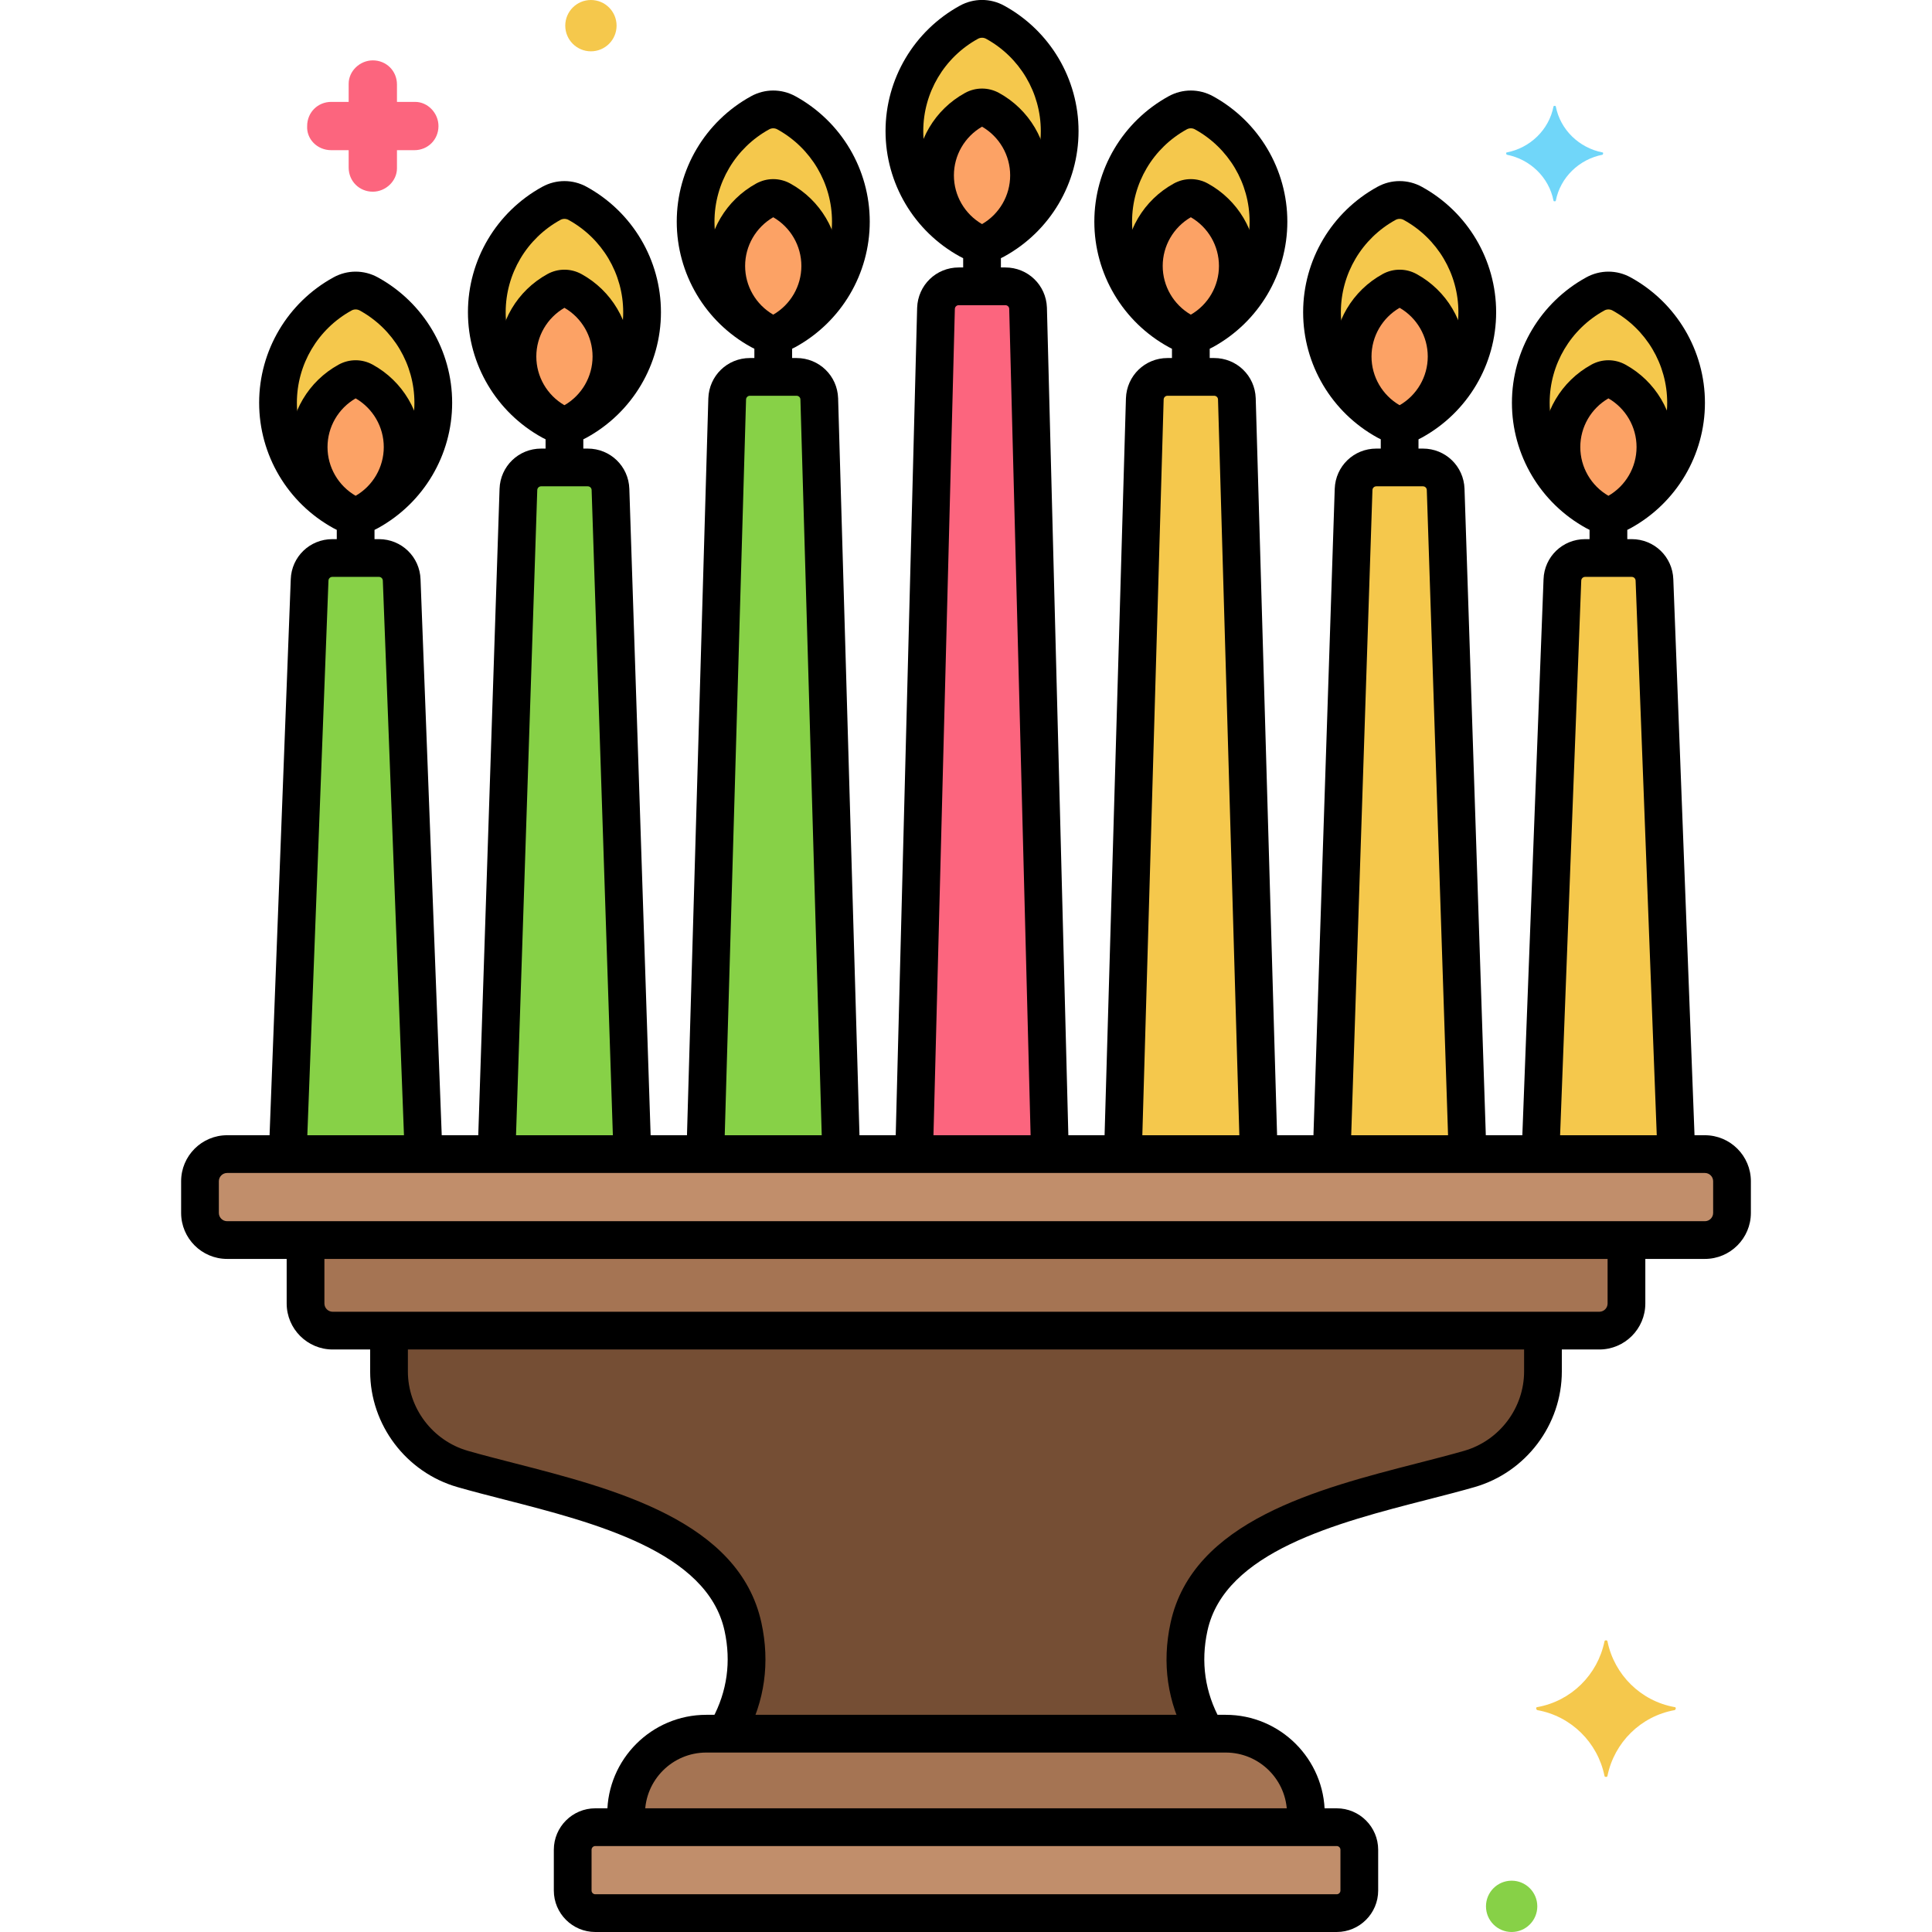 <svg enable-background="new 0 0 256 256" height="512" viewBox="0 0 256 256" width="512" xmlns="http://www.w3.org/2000/svg"><g id="Layer_59"><g><g><path d="m225.904 164.314h-195.808c-1.986 0-3.596-1.61-3.596-3.596v-4.198c0-1.986 1.61-3.596 3.596-3.596h195.809c1.986 0 3.596 1.61 3.596 3.596v4.198c-.001 1.986-1.611 3.596-3.597 3.596z" fill="#c18e6b"/></g><g><path d="m177.121 253.5h-98.242c-1.654 0-2.994-1.341-2.994-2.995v-5.4c0-1.654 1.341-2.994 2.994-2.994h98.241c1.654 0 2.995 1.341 2.995 2.994v5.4c0 1.654-1.341 2.995-2.994 2.995z" fill="#c18e6b"/></g><g><g><path d="m173.035 242.111v-1.77c0-5.841-4.779-10.619-10.619-10.619h-68.832c-5.841 0-10.619 4.779-10.619 10.619v1.77z" fill="#a57453"/></g></g><g><path d="m51.549 176.314v5.407c0 6.005 3.984 11.264 9.754 12.924 12.823 3.688 34.088 6.839 37.148 20.917 1.242 5.715-.101 10.45-2.294 14.159h63.686c-2.193-3.71-3.537-8.445-2.294-14.159 3.061-14.078 24.326-17.229 37.148-20.917 5.771-1.66 9.754-6.919 9.754-12.924v-5.407z" fill="#754e34"/></g><g><path d="m40.487 164.314v8.404c0 1.986 1.61 3.596 3.596 3.596h167.835c1.986 0 3.595-1.61 3.595-3.596v-8.404z" fill="#a57453"/></g><g><path d="m53.225 76.848c-.056-1.622-1.387-2.908-3.01-2.908h-6.18c-1.623 0-2.954 1.286-3.01 2.908l-2.9 76.077h18z" fill="#87d147"/></g><g><path d="m48.863 38.945c-1.08-.593-2.395-.593-3.475 0-5.094 2.797-8.549 8.204-8.549 14.426s3.456 11.629 8.549 14.426c1.08.593 2.395.593 3.475 0 5.094-2.797 8.549-8.204 8.549-14.426s-3.456-11.629-8.549-14.426z" fill="#f5c84c"/></g><g><path d="m80.891 64.848c-.056-1.622-1.387-2.908-3.01-2.908h-6.18c-1.623 0-2.954 1.286-3.01 2.908l-2.9 88.077h18z" fill="#87d147"/></g><g><path d="m76.529 26.945c-1.08-.593-2.395-.593-3.475 0-5.094 2.797-8.549 8.204-8.549 14.426s3.456 11.629 8.549 14.426c1.08.593 2.395.593 3.475 0 5.094-2.797 8.549-8.204 8.549-14.426s-3.455-11.629-8.549-14.426z" fill="#f5c84c"/></g><g><path d="m108.558 52.848c-.056-1.622-1.387-2.908-3.01-2.908h-6.18c-1.623 0-2.954 1.286-3.01 2.908l-2.9 100.077h18z" fill="#87d147"/></g><g><path d="m104.196 14.945c-1.08-.593-2.395-.593-3.475 0-5.094 2.797-8.549 8.204-8.549 14.426s3.456 11.629 8.549 14.426c1.08.593 2.395.593 3.475 0 5.094-2.797 8.549-8.204 8.549-14.426s-3.455-11.629-8.549-14.426z" fill="#f5c84c"/></g><g><path d="m163.891 52.848c-.056-1.622-1.387-2.908-3.01-2.908h-6.18c-1.623 0-2.954 1.286-3.01 2.908l-2.9 100.077h18z" fill="#f5c84c"/></g><g><path d="m159.529 14.945c-1.08-.593-2.395-.593-3.475 0-5.094 2.797-8.549 8.204-8.549 14.426s3.456 11.629 8.549 14.426c1.08.593 2.395.593 3.475 0 5.094-2.797 8.549-8.204 8.549-14.426s-3.455-11.629-8.549-14.426z" fill="#f5c84c"/></g><g><path d="m136.225 40.848c-.056-1.622-1.387-2.908-3.01-2.908h-6.18c-1.623 0-2.954 1.286-3.01 2.908l-2.9 112.077h18z" fill="#fc657e"/></g><g><path d="m131.863 2.945c-1.08-.593-2.395-.593-3.475 0-5.094 2.797-8.549 8.204-8.549 14.426s3.456 11.629 8.549 14.426c1.08.593 2.395.593 3.475 0 5.094-2.797 8.549-8.204 8.549-14.426s-3.456-11.629-8.549-14.426z" fill="#f5c84c"/></g><g><path d="m191.558 64.848c-.056-1.622-1.387-2.908-3.01-2.908h-6.18c-1.623 0-2.954 1.286-3.01 2.908l-2.9 88.077h18z" fill="#f5c84c"/></g><g><path d="m187.196 26.945c-1.08-.593-2.395-.593-3.475 0-5.094 2.797-8.549 8.204-8.549 14.426s3.456 11.629 8.549 14.426c1.08.593 2.395.593 3.475 0 5.094-2.797 8.549-8.204 8.549-14.426s-3.455-11.629-8.549-14.426z" fill="#f5c84c"/></g><g><path d="m219.225 76.848c-.056-1.622-1.387-2.908-3.01-2.908h-6.18c-1.623 0-2.954 1.286-3.01 2.908l-2.9 76.077h18z" fill="#f5c84c"/></g><g><path d="m214.863 38.945c-1.08-.593-2.395-.593-3.475 0-5.094 2.797-8.549 8.204-8.549 14.426s3.456 11.629 8.549 14.426c1.08.593 2.395.593 3.475 0 5.094-2.797 8.549-8.204 8.549-14.426s-3.456-11.629-8.549-14.426z" fill="#f5c84c"/></g><g><path d="m48.177 50.509c-.654-.359-1.45-.359-2.103 0-3.083 1.693-5.175 4.966-5.175 8.732s2.092 7.039 5.175 8.732c.654.359 1.45.359 2.103 0 3.083-1.693 5.175-4.966 5.175-8.732-.001-3.766-2.092-7.039-5.175-8.732z" fill="#fca265"/></g><g><path d="m75.843 38.509c-.654-.359-1.45-.359-2.103 0-3.083 1.693-5.175 4.966-5.175 8.732s2.092 7.039 5.175 8.732c.654.359 1.45.359 2.103 0 3.083-1.693 5.175-4.966 5.175-8.732s-2.092-7.039-5.175-8.732z" fill="#fca265"/></g><g><path d="m103.51 26.509c-.654-.359-1.45-.359-2.103 0-3.083 1.693-5.175 4.966-5.175 8.732s2.092 7.039 5.175 8.732c.654.359 1.45.359 2.103 0 3.083-1.693 5.175-4.966 5.175-8.732s-2.092-7.039-5.175-8.732z" fill="#fca265"/></g><g><path d="m158.843 26.509c-.654-.359-1.45-.359-2.103 0-3.083 1.693-5.175 4.966-5.175 8.732s2.092 7.039 5.175 8.732c.654.359 1.45.359 2.103 0 3.083-1.693 5.175-4.966 5.175-8.732s-2.092-7.039-5.175-8.732z" fill="#fca265"/></g><g><path d="m131.177 14.509c-.654-.359-1.45-.359-2.103 0-3.083 1.693-5.175 4.966-5.175 8.732s2.092 7.039 5.175 8.732c.654.359 1.45.359 2.103 0 3.083-1.693 5.175-4.966 5.175-8.732s-2.092-7.039-5.175-8.732z" fill="#fca265"/></g><g><path d="m186.51 38.509c-.654-.359-1.45-.359-2.103 0-3.083 1.693-5.175 4.966-5.175 8.732s2.092 7.039 5.175 8.732c.654.359 1.45.359 2.103 0 3.083-1.693 5.175-4.966 5.175-8.732s-2.092-7.039-5.175-8.732z" fill="#fca265"/></g><g><path d="m214.177 50.509c-.654-.359-1.45-.359-2.103 0-3.083 1.693-5.175 4.966-5.175 8.732s2.092 7.039 5.175 8.732c.654.359 1.45.359 2.103 0 3.083-1.693 5.175-4.966 5.175-8.732-.001-3.766-2.092-7.039-5.175-8.732z" fill="#fca265"/></g><g><path d="m212.35 20.2c-3.1-.6-5.6-3-6.2-6.1 0-.1-.3-.1-.3 0-.6 3.1-3.1 5.5-6.2 6.1-.1 0-.1.2 0 .3 3.1.6 5.6 3 6.2 6.1 0 .1.3.1.3 0 .6-3.1 3.1-5.5 6.2-6.1.1-.1.1-.3 0-.3z" fill="#70d6f9"/></g><g><path d="m43.9 19.9h2.3v2.3c0 1.8 1.4 3.2 3.2 3.2 1.7 0 3.2-1.4 3.2-3.1v-.1-2.3h2.3c1.8 0 3.2-1.4 3.2-3.2 0-1.7-1.4-3.2-3.1-3.2h-.1-2.3v-2.3c0-1.8-1.4-3.2-3.2-3.2-1.7 0-3.2 1.4-3.2 3.1v.1 2.3h-2.3c-1.8 0-3.2 1.4-3.2 3.2-.1 1.7 1.3 3.2 3.2 3.2-.1 0-.1 0 0 0z" fill="#fc657e"/></g><g><circle cx="78.3" cy="3.4" fill="#f5c84c" r="3.4"/></g><g><circle cx="200.3" cy="252.6" fill="#87d147" r="3.4"/></g><g><path d="m203.7 226.2c4.5-.8 8-4.3 8.9-8.7 0-.2.4-.2.4 0 .9 4.4 4.4 7.9 8.9 8.7.2 0 .2.3 0 .4-4.5.8-8 4.3-8.9 8.7 0 .2-.4.2-.4 0-.9-4.4-4.4-7.9-8.9-8.7-.2-.1-.2-.4 0-.4z" fill="#f5c84c"/></g><g><path d="m225.904 166.814h-195.808c-3.361 0-6.096-2.734-6.096-6.096v-4.198c0-3.361 2.734-6.096 6.096-6.096h195.809c3.361 0 6.096 2.734 6.096 6.096v4.198c-.001 3.362-2.735 6.096-6.097 6.096zm-195.808-11.389c-.604 0-1.096.491-1.096 1.096v4.198c0 .604.491 1.096 1.096 1.096h195.809c.604 0 1.096-.491 1.096-1.096v-4.198c0-.604-.491-1.096-1.096-1.096z"/></g><g><path d="m177.12 256h-98.24c-3.03 0-5.495-2.465-5.495-5.494v-5.4c0-3.03 2.465-5.495 5.495-5.495h98.24c3.03 0 5.495 2.465 5.495 5.495v5.4c0 3.029-2.465 5.494-5.495 5.494zm-98.24-11.39c-.273 0-.495.222-.495.495v5.4c0 .272.222.494.495.494h98.24c.273 0 .495-.222.495-.494v-5.4c0-.273-.222-.495-.495-.495z"/></g><g><g><path d="m173.035 243.875c-1.381 0-2.5-1.119-2.5-2.5v-1.034c0-4.477-3.643-8.119-8.119-8.119h-68.832c-4.477 0-8.119 3.643-8.119 8.119v.878c0 1.381-1.119 2.5-2.5 2.5s-2.5-1.119-2.5-2.5v-.878c0-7.234 5.885-13.119 13.119-13.119h68.832c7.234 0 13.119 5.885 13.119 13.119v1.034c0 1.381-1.119 2.5-2.5 2.5z"/></g></g><g><path d="m159.518 231.648c-.881 0-1.735-.467-2.191-1.293-2.643-4.792-3.39-9.948-2.221-15.325 2.937-13.506 19.507-17.756 32.821-21.171 2.17-.557 4.22-1.083 6.079-1.617 4.678-1.346 7.945-5.673 7.945-10.521v-4.502c0-1.381 1.119-2.5 2.5-2.5s2.5 1.119 2.5 2.5v4.502c0 7.065-4.755 13.368-11.563 15.326-1.93.555-4.014 1.09-6.22 1.655-11.983 3.074-26.896 6.899-29.177 17.391-.905 4.16-.329 8.146 1.713 11.849.666 1.209.227 2.729-.982 3.396-.382.211-.796.31-1.204.31z"/></g><g><path d="m96.592 231.447c-.399 0-.805-.096-1.182-.298-1.216-.653-1.672-2.17-1.019-3.386 1.962-3.651 2.506-7.578 1.616-11.671-2.28-10.491-17.193-14.316-29.177-17.391-2.206-.565-4.29-1.101-6.22-1.655-6.808-1.958-11.563-8.261-11.563-15.326v-4.72c0-1.381 1.119-2.5 2.5-2.5s2.5 1.119 2.5 2.5v4.721c0 4.849 3.268 9.176 7.945 10.521 1.859.534 3.909 1.061 6.079 1.617 13.314 3.415 29.885 7.665 32.821 21.171 1.149 5.29.443 10.371-2.099 15.101-.448.84-1.311 1.316-2.201 1.316z"/></g><g><path d="m211.918 178.814h-167.836c-3.361 0-6.096-2.734-6.096-6.096v-7.511c0-1.381 1.119-2.5 2.5-2.5s2.5 1.119 2.5 2.5v7.511c0 .604.491 1.096 1.096 1.096h167.836c.604 0 1.096-.491 1.096-1.096v-7.469c0-1.381 1.119-2.5 2.5-2.5s2.5 1.119 2.5 2.5v7.469c0 3.362-2.735 6.096-6.096 6.096z"/></g><g><path d="m47.125 74.997c-1.381 0-2.5-1.119-2.5-2.5v-2.286c0-1.381 1.119-2.5 2.5-2.5s2.5 1.119 2.5 2.5v2.286c0 1.381-1.119 2.5-2.5 2.5z"/></g><g><path d="m74.792 62.997c-1.381 0-2.5-1.119-2.5-2.5v-2.286c0-1.381 1.119-2.5 2.5-2.5s2.5 1.119 2.5 2.5v2.286c0 1.381-1.119 2.5-2.5 2.5z"/></g><g><path d="m102.458 50.997c-1.381 0-2.5-1.119-2.5-2.5v-2.286c0-1.381 1.119-2.5 2.5-2.5s2.5 1.119 2.5 2.5v2.286c0 1.381-1.119 2.5-2.5 2.5z"/></g><g><path d="m157.792 50.997c-1.381 0-2.5-1.119-2.5-2.5v-2.286c0-1.381 1.119-2.5 2.5-2.5s2.5 1.119 2.5 2.5v2.286c0 1.381-1.119 2.5-2.5 2.5z"/></g><g><path d="m130.125 38.997c-1.381 0-2.5-1.119-2.5-2.5v-2.286c0-1.381 1.119-2.5 2.5-2.5s2.5 1.119 2.5 2.5v2.286c0 1.381-1.119 2.5-2.5 2.5z"/></g><g><path d="m185.458 62.997c-1.381 0-2.5-1.119-2.5-2.5v-2.286c0-1.381 1.119-2.5 2.5-2.5s2.5 1.119 2.5 2.5v2.286c0 1.381-1.119 2.5-2.5 2.5z"/></g><g><path d="m213.125 74.997c-1.381 0-2.5-1.119-2.5-2.5v-2.286c0-1.381 1.119-2.5 2.5-2.5s2.5 1.119 2.5 2.5v2.286c0 1.381-1.119 2.5-2.5 2.5z"/></g><g><path d="m47.125 70.746c-1.01 0-2.021-.253-2.941-.76-6.072-3.334-9.846-9.701-9.846-16.616 0-6.914 3.773-13.281 9.847-16.616 1.839-1.012 4.039-1.014 5.882.001 6.073 3.335 9.846 9.701 9.846 16.615 0 6.915-3.773 13.282-9.847 16.617-.92.506-1.93.759-2.941.759zm0-29.745c-.185 0-.368.045-.533.135-4.475 2.457-7.254 7.146-7.254 12.234 0 5.09 2.779 9.778 7.253 12.234.33.182.739.181 1.067.001 4.475-2.457 7.254-7.146 7.254-12.235s-2.779-9.777-7.253-12.233c-.001 0-.001 0-.001-.001-.165-.09-.348-.135-.533-.135z"/></g><g><path d="m74.792 58.746c-1.01 0-2.021-.253-2.941-.759-6.073-3.335-9.846-9.702-9.846-16.617 0-6.914 3.772-13.281 9.846-16.616 1.842-1.012 4.04-1.012 5.882 0 6.073 3.335 9.846 9.701 9.846 16.616s-3.772 13.282-9.846 16.617c-.921.506-1.93.759-2.941.759zm0-29.745c-.185 0-.37.045-.535.136-4.473 2.457-7.252 7.145-7.252 12.233 0 5.09 2.779 9.777 7.252 12.234.33.182.74.181 1.068.001 4.474-2.457 7.253-7.146 7.253-12.235s-2.779-9.777-7.252-12.233c0 0-.001 0-.001-.001-.164-.09-.348-.135-.533-.135z"/></g><g><path d="m102.458 46.746c-1.011 0-2.021-.253-2.941-.76-6.072-3.334-9.845-9.701-9.845-16.616s3.772-13.281 9.846-16.616c1.838-1.012 4.038-1.013 5.882 0 6.073 3.335 9.846 9.702 9.846 16.616 0 6.915-3.772 13.282-9.846 16.617-.921.506-1.932.759-2.942.759zm0-29.745c-.185 0-.369.045-.533.135-4.474 2.457-7.253 7.145-7.253 12.234s2.779 9.778 7.252 12.234c.331.183.74.182 1.069 0 4.473-2.457 7.252-7.145 7.252-12.234s-2.779-9.776-7.252-12.233c-.165-.091-.35-.136-.535-.136z"/></g><g><path d="m157.792 46.746c-1.01 0-2.021-.253-2.941-.759-6.073-3.335-9.846-9.702-9.846-16.617 0-6.914 3.772-13.281 9.846-16.616 1.842-1.012 4.04-1.012 5.882 0 6.073 3.335 9.846 9.701 9.846 16.616s-3.772 13.282-9.846 16.617c-.92.506-1.93.759-2.941.759zm0-29.745c-.185 0-.37.045-.535.136-4.473 2.457-7.252 7.145-7.252 12.233 0 5.09 2.779 9.777 7.252 12.234.33.182.74.181 1.068.001 4.474-2.457 7.253-7.146 7.253-12.235s-2.779-9.777-7.252-12.233c0 0-.001 0-.001-.001-.164-.09-.348-.135-.533-.135z"/></g><g><path d="m130.125 34.746c-1.01 0-2.021-.253-2.941-.76-6.072-3.334-9.846-9.701-9.846-16.616 0-6.914 3.773-13.281 9.847-16.616 1.839-1.012 4.039-1.014 5.882.001 6.073 3.335 9.846 9.701 9.846 16.615 0 6.915-3.773 13.282-9.847 16.617-.92.506-1.93.759-2.941.759zm0-29.745c-.185 0-.368.045-.533.135-4.475 2.457-7.254 7.146-7.254 12.234 0 5.09 2.779 9.778 7.253 12.234.33.182.739.181 1.067.001 4.475-2.457 7.254-7.146 7.254-12.235s-2.779-9.777-7.253-12.233c-.001 0-.001 0-.001-.001-.165-.09-.348-.135-.533-.135z"/></g><g><path d="m185.458 58.746c-1.011 0-2.021-.253-2.941-.76-6.072-3.334-9.845-9.701-9.845-16.616s3.772-13.281 9.846-16.616c1.838-1.012 4.038-1.013 5.882 0 6.073 3.335 9.846 9.702 9.846 16.616 0 6.915-3.772 13.282-9.846 16.617-.921.506-1.932.759-2.942.759zm0-29.745c-.185 0-.369.045-.533.135-4.474 2.457-7.253 7.145-7.253 12.234s2.779 9.778 7.252 12.234c.331.183.74.183 1.069 0 4.473-2.457 7.252-7.145 7.252-12.234s-2.779-9.776-7.252-12.233c-.165-.091-.35-.136-.535-.136z"/></g><g><path d="m38.159 154.587c-.032 0-.064-.001-.098-.002-1.379-.053-2.455-1.214-2.402-2.594l2.868-75.239c.102-2.975 2.521-5.313 5.508-5.313h6.18c2.986 0 5.406 2.338 5.508 5.322l2.868 75.229c.053 1.38-1.023 2.541-2.402 2.594-1.409.049-2.541-1.023-2.594-2.402l-2.868-75.238c-.01-.287-.234-.504-.512-.504h-6.18c-.277 0-.502.217-.512.494l-2.868 75.249c-.051 1.346-1.16 2.404-2.496 2.404z"/></g><g><path d="m83.762 154.585c-1.343 0-2.452-1.065-2.497-2.418l-2.872-87.237c-.009-.273-.233-.49-.511-.49h-6.18c-.277 0-.502.217-.512.494l-2.872 87.233c-.045 1.353-1.155 2.418-2.497 2.418-.028 0-.057 0-.084-.001-1.38-.046-2.462-1.201-2.417-2.581l2.873-87.237c.103-2.988 2.522-5.326 5.509-5.326h6.18c2.986 0 5.406 2.338 5.508 5.322l2.873 87.241c.045 1.38-1.037 2.535-2.417 2.581-.028.001-.056.001-.084.001z"/></g><g><path d="m111.433 154.584c-1.348 0-2.459-1.072-2.498-2.428l-2.876-99.236c-.009-.264-.233-.48-.511-.48h-6.18c-.277 0-.502.217-.512.494l-2.875 99.223c-.04 1.38-1.207 2.492-2.571 2.427-1.38-.04-2.467-1.191-2.427-2.571l2.876-99.236c.103-2.998 2.522-5.336 5.509-5.336h6.18c2.986 0 5.406 2.338 5.508 5.322l2.877 99.25c.04 1.38-1.047 2.531-2.427 2.571-.025 0-.049 0-.073 0z"/></g><g><path d="m166.767 154.584c-1.348 0-2.459-1.072-2.498-2.428l-2.876-99.236c-.009-.264-.233-.48-.511-.48h-6.18c-.277 0-.502.217-.512.494l-2.875 99.223c-.039 1.38-1.219 2.492-2.571 2.427-1.38-.04-2.467-1.191-2.427-2.571l2.876-99.236c.103-2.998 2.522-5.336 5.509-5.336h6.18c2.986 0 5.406 2.338 5.508 5.322l2.877 99.25c.04 1.38-1.047 2.531-2.427 2.571-.025 0-.049 0-.073 0z"/></g><g><path d="m139.103 154.584c-1.351 0-2.463-1.077-2.498-2.436l-2.879-111.236c-.009-.256-.233-.473-.511-.473h-6.18c-.277 0-.502.217-.512.494l-2.878 111.215c-.035 1.381-1.153 2.479-2.563 2.435-1.381-.035-2.471-1.184-2.435-2.563l2.879-111.236c.103-3.006 2.522-5.344 5.509-5.344h6.18c2.986 0 5.406 2.338 5.508 5.322l2.88 111.258c.036 1.38-1.054 2.528-2.435 2.563-.022.001-.044.001-.065.001z"/></g><g><path d="m194.429 154.584c-1.343 0-2.452-1.065-2.497-2.418l-2.873-87.236c-.009-.273-.233-.49-.511-.49h-6.18c-.277 0-.502.217-.512.494l-2.871 87.232c-.046 1.381-1.243 2.478-2.581 2.417-1.38-.046-2.462-1.201-2.417-2.581l2.872-87.236c.103-2.988 2.522-5.326 5.509-5.326h6.18c2.986 0 5.406 2.338 5.508 5.322l2.874 87.24c.045 1.38-1.037 2.535-2.417 2.581-.028.001-.056.001-.084.001z"/></g><g><path d="m204.152 154.75c-.032 0-.064-.001-.098-.002-1.379-.053-2.455-1.214-2.402-2.594l2.875-75.402c.102-2.975 2.521-5.313 5.508-5.313h6.18c2.986 0 5.406 2.338 5.508 5.322l2.875 75.391c.053 1.38-1.023 2.541-2.402 2.594-1.418.053-2.542-1.023-2.594-2.402l-2.875-75.4c-.01-.287-.234-.504-.512-.504h-6.18c-.277 0-.502.217-.512.494l-2.875 75.412c-.05 1.346-1.16 2.404-2.496 2.404z"/></g><g><path d="m213.125 70.746c-1.01 0-2.021-.253-2.941-.76-6.072-3.334-9.846-9.701-9.846-16.616 0-6.914 3.773-13.281 9.847-16.616 1.839-1.012 4.039-1.014 5.882.001 6.073 3.335 9.846 9.701 9.846 16.615 0 6.915-3.773 13.282-9.847 16.617-.92.506-1.93.759-2.941.759zm0-29.745c-.185 0-.368.045-.533.135-4.475 2.457-7.254 7.146-7.254 12.234 0 5.09 2.779 9.778 7.253 12.234.33.182.739.181 1.067.001 4.475-2.457 7.254-7.146 7.254-12.235s-2.779-9.777-7.253-12.233c-.001 0-.001 0-.001-.001-.165-.09-.348-.135-.533-.135z"/></g><g><path d="m47.125 70.745c-.774 0-1.549-.194-2.255-.582-3.992-2.191-6.472-6.377-6.472-10.923 0-4.545 2.479-8.73 6.472-10.923 1.412-.775 3.098-.775 4.51 0 3.992 2.192 6.472 6.378 6.472 10.923 0 4.546-2.479 8.731-6.472 10.923-.706.388-1.481.582-2.255.582zm0-17.959c-2.304 1.335-3.727 3.792-3.727 6.454 0 2.663 1.424 5.12 3.727 6.455 2.304-1.335 3.727-3.792 3.727-6.455 0-2.662-1.423-5.119-3.727-6.454z"/></g><g><path d="m74.792 58.745c-.775 0-1.551-.194-2.257-.583-3.99-2.19-6.47-6.376-6.47-10.922 0-4.545 2.479-8.73 6.472-10.923 1.41-.775 3.098-.775 4.51 0 3.991 2.192 6.471 6.378 6.471 10.923 0 4.547-2.479 8.732-6.471 10.923-.706.388-1.481.582-2.255.582zm0-17.959c-2.304 1.336-3.727 3.792-3.727 6.454 0 2.663 1.424 5.12 3.727 6.455 2.303-1.335 3.726-3.792 3.726-6.455 0-2.662-1.423-5.119-3.726-6.454zm-.151-.086h.01z"/></g><g><path d="m102.459 46.745c-.774 0-1.55-.194-2.256-.582-3.991-2.19-6.471-6.376-6.471-10.923 0-4.545 2.479-8.73 6.471-10.923 1.413-.776 3.101-.775 4.512.001 3.99 2.192 6.47 6.378 6.47 10.922 0 4.546-2.479 8.731-6.472 10.923-.705.388-1.48.582-2.254.582zm-.001-17.959c-2.303 1.335-3.726 3.792-3.726 6.454 0 2.663 1.423 5.12 3.726 6.454 2.304-1.335 3.727-3.792 3.727-6.454s-1.423-5.119-3.727-6.454zm-.153-.087c.001 0 .001.001.002.001-.001 0-.001-.001-.002-.001z"/></g><g><path d="m157.792 46.745c-.775 0-1.551-.194-2.257-.583-3.99-2.19-6.47-6.376-6.47-10.922 0-4.545 2.479-8.73 6.472-10.923 1.41-.775 3.098-.775 4.51 0 3.991 2.192 6.471 6.378 6.471 10.923 0 4.547-2.479 8.732-6.471 10.923-.706.388-1.481.582-2.255.582zm0-17.959c-2.304 1.336-3.727 3.792-3.727 6.454 0 2.663 1.424 5.12 3.727 6.455 2.303-1.335 3.726-3.792 3.726-6.455 0-2.662-1.423-5.119-3.726-6.454zm-.151-.086h.01z"/></g><g><path d="m130.125 34.745c-.774 0-1.549-.194-2.255-.582-3.992-2.191-6.472-6.377-6.472-10.923 0-4.545 2.479-8.73 6.472-10.923 1.412-.775 3.098-.775 4.51 0 3.992 2.192 6.472 6.378 6.472 10.923 0 4.546-2.479 8.731-6.472 10.923-.706.388-1.481.582-2.255.582zm0-17.959c-2.304 1.335-3.727 3.792-3.727 6.454 0 2.663 1.424 5.12 3.727 6.455 2.304-1.335 3.727-3.792 3.727-6.455 0-2.662-1.423-5.119-3.727-6.454z"/></g><g><path d="m185.459 58.745c-.774 0-1.55-.194-2.256-.582-3.991-2.19-6.471-6.376-6.471-10.923 0-4.545 2.479-8.73 6.471-10.923 1.413-.775 3.101-.776 4.512.001 3.99 2.192 6.47 6.378 6.47 10.922 0 4.546-2.479 8.731-6.472 10.923-.705.388-1.48.582-2.254.582zm-.001-17.959c-2.303 1.335-3.726 3.792-3.726 6.454 0 2.663 1.423 5.12 3.726 6.454 2.304-1.335 3.727-3.792 3.727-6.454s-1.423-5.119-3.727-6.454zm-.153-.087c.001 0 .001.001.002.001-.001 0-.001-.001-.002-.001z"/></g><g><path d="m213.125 70.745c-.774 0-1.549-.194-2.255-.582-3.992-2.191-6.472-6.377-6.472-10.923 0-4.545 2.479-8.73 6.472-10.923 1.412-.775 3.098-.775 4.51 0 3.992 2.192 6.472 6.378 6.472 10.923 0 4.546-2.479 8.731-6.472 10.923-.706.388-1.481.582-2.255.582zm0-17.959c-2.304 1.335-3.727 3.792-3.727 6.454 0 2.663 1.424 5.12 3.727 6.455 2.304-1.335 3.727-3.792 3.727-6.455 0-2.662-1.423-5.119-3.727-6.454z"/></g></g></g></svg>